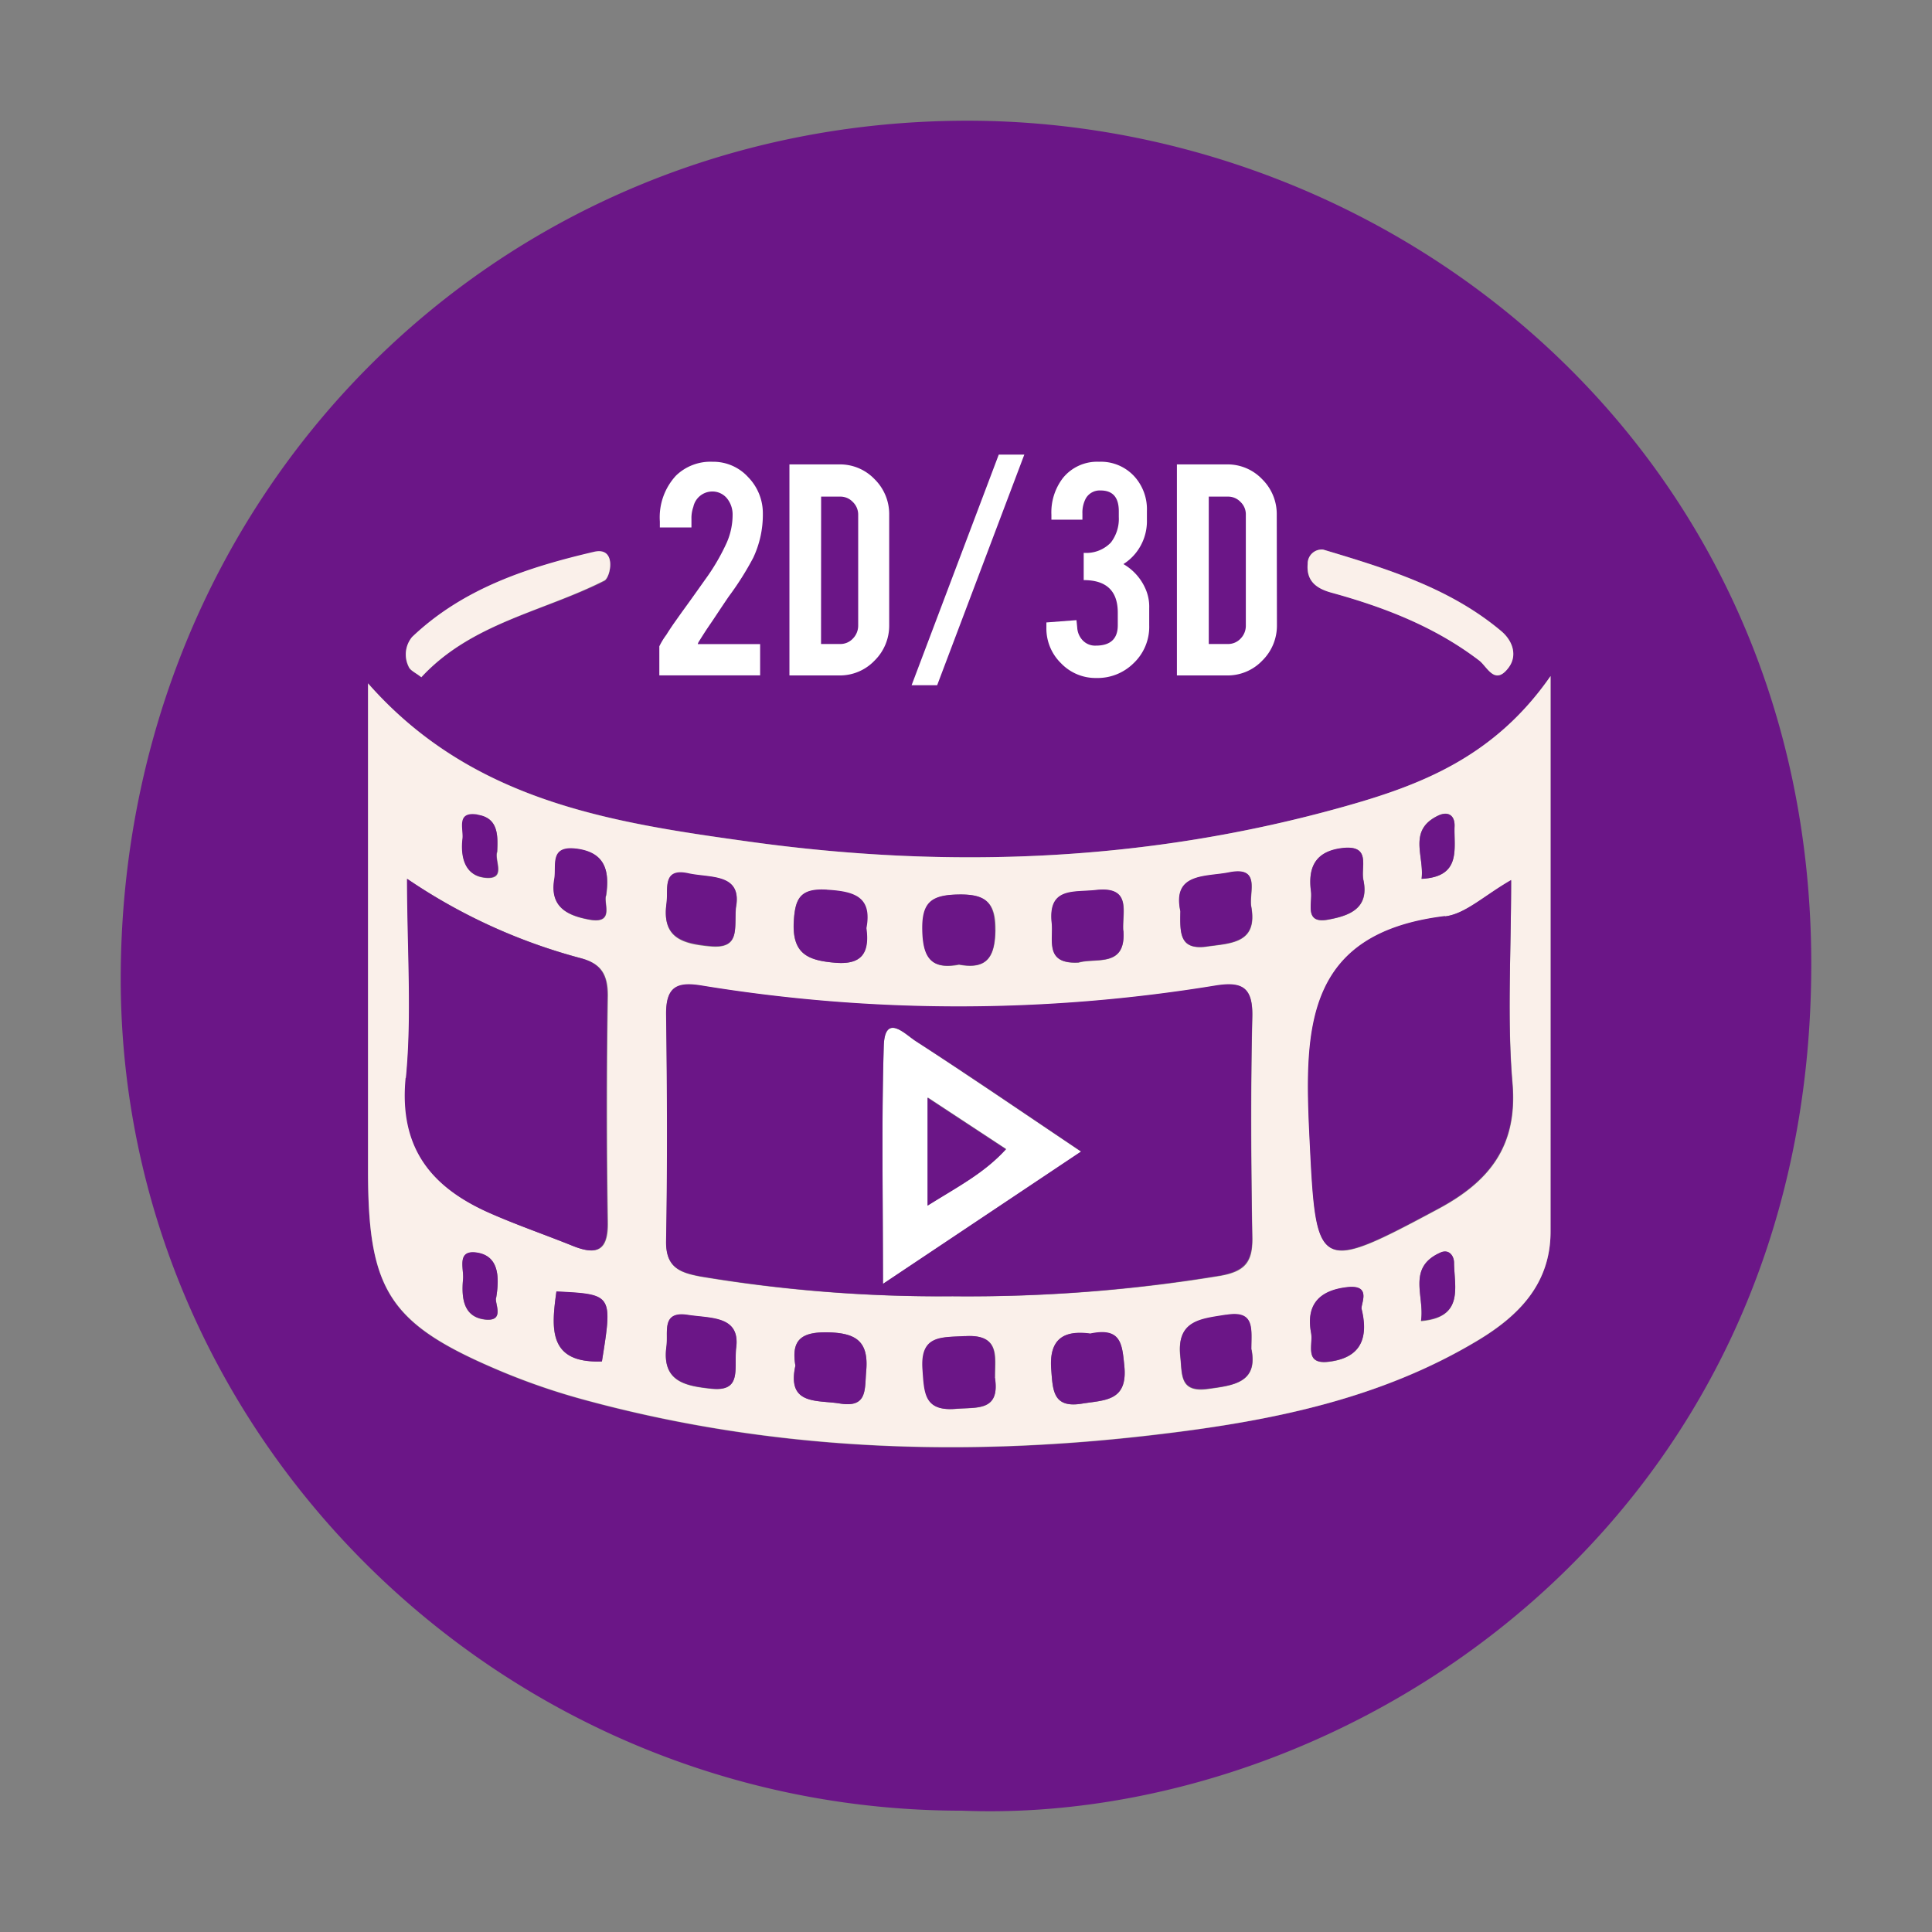 <svg id="Capa_1" data-name="Capa 1" xmlns="http://www.w3.org/2000/svg" viewBox="0 0 226.77 226.77"><rect x="0" y="0" width="226.77" height="226.77" fill="#808080" stroke="none"/><defs><style>.cls-1{fill:#6b1687}.cls-2{fill:#faf0ea}.cls-3{fill:#fff}</style></defs><title>IconMesa de trabajo 1</title><path class="cls-1" d="M112.91 212.53c-54.22 0-98.7-44-98.74-97.6 0-56.54 43.69-100.85 99.55-100.76 50.35.08 98.93 38.87 98.88 99.1-.06 65.85-54.91 101.06-99.69 99.26zM182 79.35c-6.57 9.52-15.26 12.82-24.22 15.33-23 6.46-46.36 7.38-69.87 4.1-16.2-2.25-32.49-4.72-44.72-18.57v57.12c0 14.33 2.5 18.17 15.85 23.75a78.5 78.5 0 0 0 9.34 3.2c22.4 6.13 45.17 6.85 68.08 4.05 12.93-1.59 25.65-4.16 37.05-11 4.82-2.91 8.48-6.66 8.48-12.75.01-21.25.01-42.46.01-65.23zm-26.69-14.84a1.65 1.65 0 0 0-1.82 1.65c-.21 2.07 1.07 2.92 2.83 3.4 6.18 1.7 12.1 4 17.27 7.93.94.71 1.81 3 3.37 1 1.21-1.49.6-3.3-.75-4.43-5.98-5.01-13.27-7.27-20.9-9.55zm-105.86 15c5.89-6.37 14.28-7.68 21.5-11.31.71-.37 1.48-4-1.2-3.37-7.77 1.76-15.38 4.24-21.38 10a3.2 3.2 0 0 0-.4 3.48c.17.39.84.69 1.48 1.18z"/><path class="cls-2" d="M182 79.35v65.19c0 6.09-3.66 9.84-8.48 12.75-11.4 6.88-24.12 9.45-37.05 11-22.91 2.8-45.68 2.08-68.08-4.05a78.5 78.5 0 0 1-9.34-3.2c-13.35-5.58-15.86-9.42-15.85-23.75V80.21c12.18 13.85 28.47 16.32 44.67 18.57 23.51 3.28 46.9 2.36 69.87-4.1 8.96-2.51 17.65-5.81 24.26-15.33zm-70.16 72.8a180.64 180.64 0 0 0 31.41-2.39c2.79-.5 3.8-1.53 3.75-4.37-.14-8.67-.2-17.35 0-26 .08-3.46-1.16-4.17-4.3-3.67a186.52 186.52 0 0 1-60.34 0c-2.84-.46-4.21.09-4.16 3.32.13 8.88.17 17.76 0 26.65-.06 3.11 1.6 3.71 4.07 4.17a170.2 170.2 0 0 0 29.53 2.29zm65.57-48.82c-3.18 1.79-5.36 3.94-7.76 4.23-16.52 2-16.53 13.26-15.91 26.06.76 15.61.82 15.94 15.07 8.3 6-3.21 9.34-7.35 8.74-14.71-.66-7.56-.18-15.21-.18-23.88zm-129.58-.18c0 8.57.56 16-.15 23.38-.79 8.22 3 12.84 9.87 15.87 3.19 1.41 6.5 2.54 9.74 3.85 2.82 1.13 4.13.55 4.07-2.81q-.21-13.31 0-26.6c0-2.51-.83-3.75-3.17-4.37a66.54 66.54 0 0 1-20.4-9.32zm64.78 10.1c3.3.59 4.2-1 4.24-4.1s-1.07-4.2-4.27-4.15-4.33.89-4.26 4.2c.03 3.16.97 4.66 4.25 4.05zm4.19 48.38c0-2.32.65-5-3.45-4.8-2.84.17-5.33-.17-5 4 .19 2.76.23 4.85 3.9 4.54 2.46-.2 5.18.32 4.51-3.74zm9.81-48.63c2-.6 5.57.64 5.25-3.73-.16-2.16 1.08-5.26-3.22-4.77-2.57.29-5.63-.38-5.17 3.88.21 2-.87 4.82 3.14 4.62zm-25-4c.75-3.71-1.38-4.33-4.58-4.52s-3.72 1-3.87 3.83C93 112 94.88 112.73 98 113s4.06-1.1 3.65-4zm45.26 49.44c0-2.34.48-4.65-3-4.07-2.94.48-5.81.63-5.34 4.89.23 2.12-.08 4.21 3.17 3.8 3.1-.43 5.98-.76 5.21-4.67zm-8.3-51.44c-.07 2.54-.14 4.56 3.09 4.12 2.91-.4 6-.4 5.22-4.7-.29-1.64 1.18-4.74-2.56-4-2.7.58-6.73-.06-5.75 4.58zm-45.21 53.3c-1 4.68 2.58 4 5.23 4.44 3.26.53 2.89-1.67 3.08-3.81.33-3.63-1.34-4.49-4.63-4.55-2.99-.05-4.19.9-3.68 3.92zm34.64-3.73c-2.88-.43-4.91.35-4.61 4.18.19 2.47.2 4.59 3.66 4 2.66-.42 5.33-.28 4.92-4.41-.26-2.54-.36-4.53-3.97-3.77zm-41.61-50c.76-4.07-3-3.48-5.58-4-3.14-.69-2.35 1.85-2.58 3.53-.55 4 1.85 4.7 5.14 5 3.53.31 2.81-2.02 3.02-4.56zm0 51.8c.59-3.94-2.93-3.59-5.64-4-3.16-.5-2.3 2-2.52 3.65-.58 4.13 2.14 4.67 5.26 5 3.51.35 2.71-2.15 2.9-4.68zm-15.74 1.45c1.26-7.88 1.26-7.88-5.34-8.21-.59 4.26-1.05 8.44 5.34 8.18zm89.17-6.09c-.22-.51 1.37-3-1.75-2.62s-4.81 2-4.18 5.36c.26 1.35-.84 3.7 2 3.39 3.11-.37 4.92-1.98 3.93-6.16zm.21-50.57c-.26-1.53.86-4-2.44-3.6s-4.08 2.3-3.71 5.11c.18 1.37-.84 3.81 2 3.29 2.51-.47 4.97-1.32 4.12-4.83zm-88.87 2c.48-3.22-.37-5.14-3.53-5.51s-2.26 2-2.54 3.59c-.57 3.32 1.62 4.27 4.13 4.73 3 .51 1.59-1.97 1.94-2.86zM58.38 100c.08-2 .08-4-2.32-4.35s-1.6 1.67-1.74 2.85c-.26 2.21.31 4.38 2.75 4.56s.93-2.12 1.31-3.06zm-.14 52.33c.46-2.77.15-5-2.38-5.3-2.29-.27-1.39 1.93-1.51 3.15-.19 2.13 0 4.43 2.61 4.72 2.41.24 1.04-2.05 1.28-2.59zm108.55 2.75c5.09-.43 3.91-4 3.88-6.84 0-.83-.61-1.64-1.59-1.2-3.99 1.75-1.83 5.13-2.29 8.02zm.07-51.94c4.73-.21 3.77-3.54 3.87-6.16.05-1.31-.78-1.81-1.94-1.25-3.58 1.71-1.59 4.73-1.93 7.39z"/><path class="cls-2" d="M155.31 64.51c7.63 2.28 14.92 4.54 20.9 9.57 1.35 1.13 2 2.94.75 4.43-1.56 1.93-2.43-.31-3.37-1-5.17-3.94-11.09-6.23-17.27-7.93-1.76-.48-3-1.33-2.83-3.4a1.65 1.65 0 0 1 1.82-1.67zM49.45 79.49c-.64-.52-1.31-.79-1.48-1.25a3.2 3.2 0 0 1 .4-3.48c6-5.71 13.61-8.19 21.38-10 2.68-.6 1.91 3 1.2 3.37-7.22 3.68-15.61 4.99-21.5 11.36z"/><path class="cls-3" d="M126.9 135.19l-23.26 15.52c0-10-.18-19 .09-27.91.12-3.93 2.5-1.41 3.69-.63 6.22 4.04 12.34 8.22 19.48 13.02zm-18-6.38v12.67c3.52-2.21 6.64-3.8 9.2-6.62z"/><path class="cls-1" d="M111.81 152.15a170.24 170.24 0 0 1-29.56-2.34c-2.47-.46-4.13-1.06-4.07-4.17.16-8.89.12-17.77 0-26.65 0-3.23 1.32-3.78 4.16-3.32a186.52 186.52 0 0 0 60.34 0c3.14-.5 4.38.21 4.3 3.67-.21 8.68-.15 17.36 0 26 0 2.84-1 3.87-3.75 4.37a180.6 180.6 0 0 1-31.42 2.44zm15.09-17c-7.14-4.8-13.26-9-19.48-13-1.19-.78-3.57-3.3-3.69.63-.27 8.93-.09 17.88-.09 27.91zm42.71-27.63c-16.52 2-16.53 13.26-15.91 26.06.76 15.61.82 15.94 15.07 8.3 6-3.21 9.34-7.35 8.74-14.71-.62-7.56-.14-15.2-.14-23.88-3.18 1.83-5.37 3.98-7.76 4.27zm-122 19c-.79 8.22 3 12.84 9.87 15.87 3.19 1.41 6.5 2.54 9.74 3.85 2.82 1.13 4.13.55 4.07-2.81q-.21-13.31 0-26.6c0-2.51-.83-3.75-3.17-4.37a66.54 66.54 0 0 1-20.35-9.32c.02 8.58.58 16.05-.13 23.39zm69.17-17.38c0-3.26-1.07-4.2-4.27-4.15s-4.33.89-4.26 4.2c.07 3.16 1 4.66 4.29 4 3.33.65 4.23-.9 4.27-4.04zm-3.5 47.68c-2.84.17-5.33-.17-5 4 .19 2.76.23 4.85 3.9 4.54 2.54-.21 5.26.31 4.59-3.75-.05-2.3.64-5.03-3.46-4.78zm18.55-47.59c-.16-2.16 1.08-5.26-3.22-4.77-2.57.29-5.63-.38-5.17 3.88.21 2-.87 4.85 3.14 4.62 2.06-.59 5.6.65 5.28-3.72zm-34.79-4.81c-3.1-.18-3.72 1-3.87 3.83C93 112 94.88 112.73 98 113s4.11-1.11 3.7-4.06c.7-3.7-1.43-4.32-4.63-4.51zm46.85 49.89c-2.94.48-5.81.63-5.34 4.89.23 2.12-.08 4.21 3.17 3.8 3.05-.38 5.93-.71 5.16-4.62-.02-2.33.51-4.64-2.96-4.06zm-2.26-43.23c2.91-.4 6-.4 5.22-4.7-.29-1.64 1.18-4.74-2.56-4-2.7.55-6.73 0-5.75 4.56-.04 2.57-.11 4.59 3.12 4.15zm-43.04 53.66c3.26.53 2.89-1.67 3.08-3.81.33-3.63-1.34-4.49-4.63-4.55-3 0-4.19.9-3.68 3.92-1.05 4.7 2.58 4 5.23 4.44zm24.8-4c.19 2.47.2 4.59 3.66 4 2.66-.42 5.33-.28 4.92-4.41-.26-2.58-.36-4.57-4-3.81-2.85-.38-4.88.4-4.58 4.23zM80.81 102.5c-3.14-.69-2.35 1.85-2.58 3.53-.55 4 1.85 4.7 5.14 5 3.53.35 2.81-2 3-4.52.78-4.04-3.01-3.45-5.56-4.01zm-.06 51.83c-3.16-.5-2.3 2-2.52 3.65-.58 4.13 2.14 4.67 5.26 5 3.53.39 2.71-2.11 2.9-4.64.61-3.94-2.93-3.59-5.64-4.01zm-15.44-2.75c-.59 4.29-1 8.47 5.34 8.22 1.26-7.89 1.26-7.89-5.34-8.22zm92.76-.5c-3.18.38-4.81 2-4.18 5.36.26 1.35-.84 3.7 2 3.39 3.11-.34 4.94-2 3.95-6.13-.24-.51 1.35-3-1.77-2.62zm-.48-51.55c-3.22.36-4.08 2.3-3.71 5.11.18 1.37-.84 3.81 2 3.29 2.47-.44 4.93-1.29 4.11-4.8-.22-1.53.9-3.96-2.4-3.6zm-90 .07c-3.14-.37-2.26 2-2.54 3.59-.57 3.32 1.62 4.27 4.13 4.73 3 .56 1.59-2 1.94-2.81.52-3.22-.33-5.11-3.49-5.51zm-11.57-4c-2.51-.38-1.6 1.67-1.74 2.85-.26 2.21.31 4.38 2.75 4.56s.91-2.1 1.31-3.06c.12-1.95.12-3.95-2.28-4.32zm-.16 51.4c-2.29-.27-1.39 1.93-1.51 3.15-.19 2.13 0 4.43 2.61 4.72 2.41.26 1-2 1.28-2.57.46-2.76.15-4.98-2.38-5.3zm114.81 1.21c0-.83-.61-1.64-1.59-1.2-4 1.77-1.83 5.15-2.29 8 5.09-.38 3.91-3.94 3.88-6.79zm.06-51.21c.05-1.31-.78-1.81-1.94-1.25-3.58 1.73-1.59 4.75-1.93 7.41 4.73-.25 3.77-3.58 3.87-6.16zm-61.86 44.52c3.52-2.21 6.64-3.8 9.2-6.62l-9.2-6.05z"/><path class="cls-3" d="M77.45 61.21a7.21 7.21 0 0 1 1.89-5.38 5.81 5.81 0 0 1 4.3-1.63 5.52 5.52 0 0 1 4.17 1.8 6.06 6.06 0 0 1 1.73 4.29 11.84 11.84 0 0 1-1.13 5.18A35.05 35.05 0 0 1 85.55 70c-.4.58-1 1.48-1.81 2.7l-.68 1c-.44.66-.76 1.18-1 1.56a1.15 1.15 0 0 0-.16.34h7.32v3.67H77.39v-3.41a8.22 8.22 0 0 1 .83-1.36c.24-.39.52-.81.84-1.28l1-1.41q.86-1.17 2.67-3.73a24.72 24.72 0 0 0 2.56-4.36 8.11 8.11 0 0 0 .7-3.29 3 3 0 0 0-.64-1.91 2.21 2.21 0 0 0-1.77-.83 2.28 2.28 0 0 0-2.2 1.81 3.9 3.9 0 0 0-.22 1.41v1h-3.71zm26.92 12.15a5.75 5.75 0 0 1-1.72 4.18 5.62 5.62 0 0 1-4.14 1.74h-5.85V54.51h5.85a5.6 5.6 0 0 1 4.15 1.74 5.74 5.74 0 0 1 1.71 4.17zm-8 2.23h2.25a2 2 0 0 0 1.5-.65 2.15 2.15 0 0 0 .61-1.51v-13a2.05 2.05 0 0 0-.63-1.51 2 2 0 0 0-1.48-.63h-2.24zm20.86-22.23h3L110 80.43h-3zm11.4 22.42c1.71 0 2.57-.8 2.57-2.39v-1.48q0-3.82-4-3.82v-3.2a4 4 0 0 0 3.19-1.21 4.55 4.55 0 0 0 .93-3V60q0-2.43-2.13-2.43a1.88 1.88 0 0 0-1.73.91 3.53 3.53 0 0 0-.41 1.8V61h-3.64v-.58a6.62 6.62 0 0 1 1.34-4.3A5.16 5.16 0 0 1 129 54.2a5.32 5.32 0 0 1 4.2 1.78 5.73 5.73 0 0 1 1.42 4V61a6 6 0 0 1-1.38 4 5.89 5.89 0 0 1-1.38 1.21 6.22 6.22 0 0 1 2.56 2.83 5.19 5.19 0 0 1 .47 2.34v2a5.89 5.89 0 0 1-1.87 4.5 6 6 0 0 1-4.32 1.7 5.62 5.62 0 0 1-4.17-1.74 5.7 5.7 0 0 1-1.71-4.16v-.62l3.53-.27.09.87a2.36 2.36 0 0 0 .66 1.52 2 2 0 0 0 1.53.6zm21.25-2.42a5.75 5.75 0 0 1-1.72 4.18 5.62 5.62 0 0 1-4.16 1.74h-5.86V54.51H144a5.6 5.6 0 0 1 4.15 1.74 5.74 5.74 0 0 1 1.71 4.17zm-8 2.23h2.25a2 2 0 0 0 1.5-.65 2.14 2.14 0 0 0 .6-1.51v-13a2 2 0 0 0-.62-1.51 2 2 0 0 0-1.48-.63h-2.25z"/></svg>